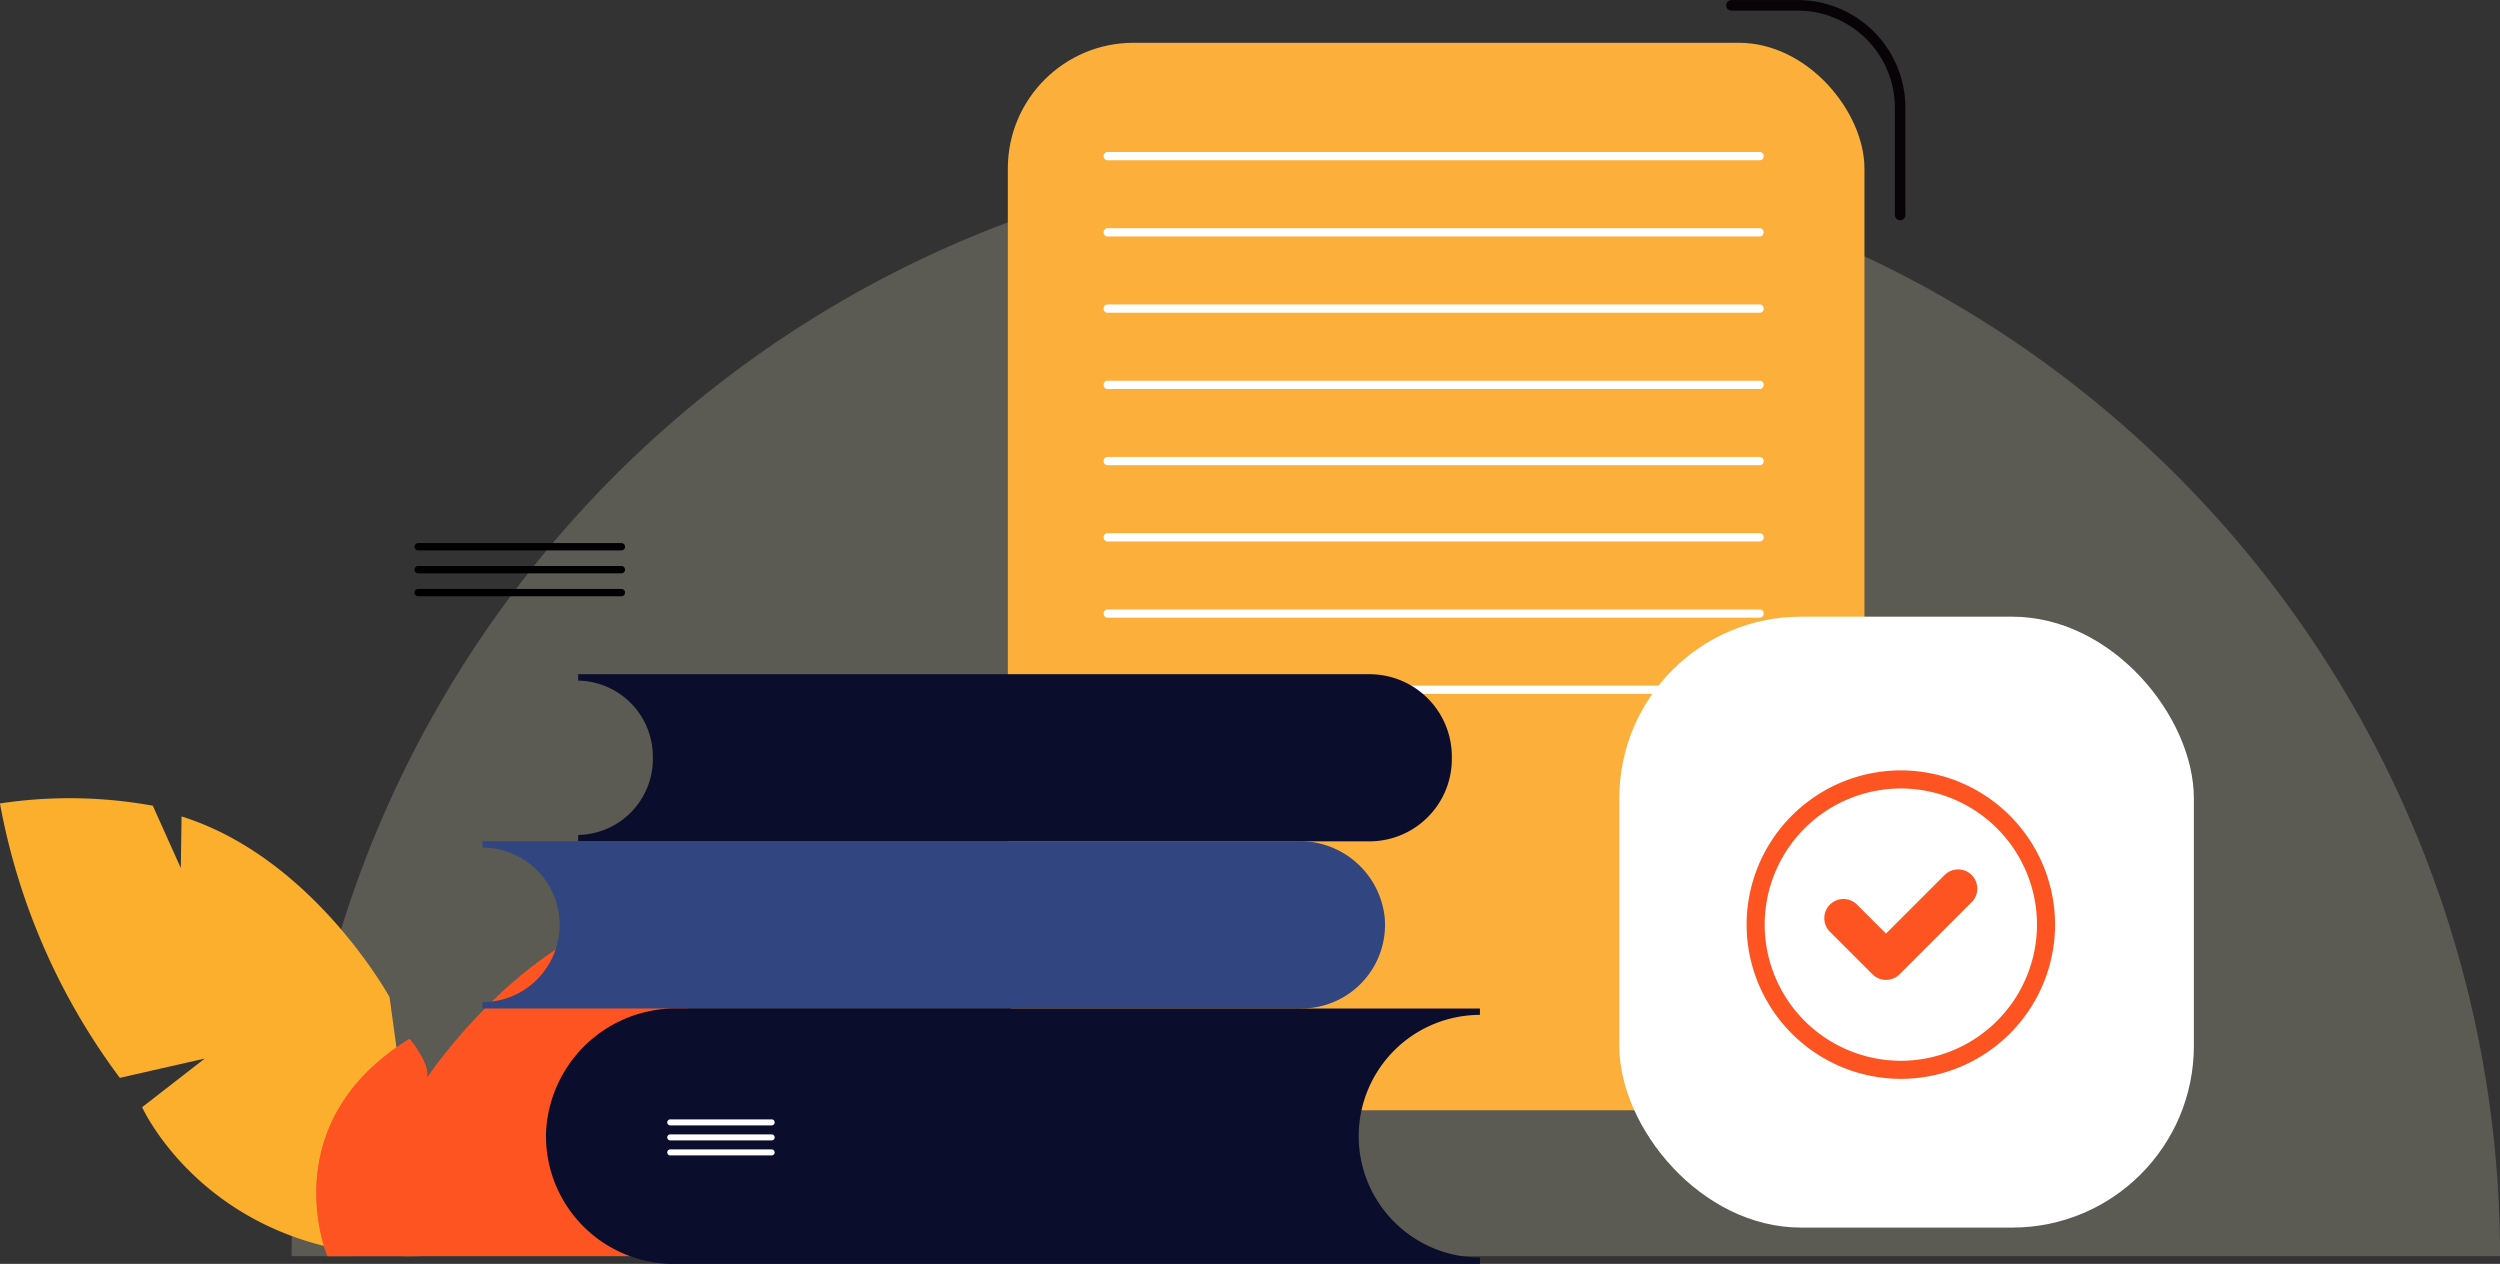 <svg xmlns="http://www.w3.org/2000/svg" width="142.296" height="71.939" viewBox="0 0 142.296 71.939"><rect x="0" y="0" width="142.296" height="71.939" fill="#333333" stroke="none"/><defs><style>.a{fill:#e9e2c3;opacity:0.221;}.b{fill:#fcaf3a;}.c,.k{fill:#fff;}.d{fill:none;stroke:#070307;stroke-linecap:round;stroke-width:0.6px;}.d,.h,.k{stroke-miterlimit:10;}.e{fill:#fbaf2c;}.f{fill:#fd5421;}.g{opacity:0.72;}.h{stroke:#000;}.h,.k{stroke-width:0.25px;}.i{fill:#0a0d2c;}.j{fill:#314581;}.k{stroke:#fff;}</style></defs><g transform="translate(0 0.3)"><g transform="translate(16.599 8.35)"><path class="a" d="M-337.624,928.929a62.848,62.848,0,0,0-62.848,62.848h125.7A62.848,62.848,0,0,0-337.624,928.929Z" transform="translate(400.472 -928.929)"/></g><g transform="translate(57.364)"><rect class="b" width="48.758" height="60.76" rx="7.155" transform="translate(0 2.135)"/><g transform="translate(5.45 8.35)"><path class="c" d="M-301.484,929.4h-37.165a.221.221,0,0,1-.2-.235.221.221,0,0,1,.2-.235h37.165a.221.221,0,0,1,.2.235A.221.221,0,0,1-301.484,929.4Z" transform="translate(338.852 -928.929)"/><g transform="translate(0 4.34)"><path class="c" d="M-301.484,935.185h-37.165a.22.22,0,0,1-.2-.235.221.221,0,0,1,.2-.235h37.165a.221.221,0,0,1,.2.235A.22.22,0,0,1-301.484,935.185Z" transform="translate(338.852 -934.716)"/></g><g transform="translate(0 8.68)"><path class="c" d="M-301.484,940.972h-37.165a.221.221,0,0,1-.2-.235.221.221,0,0,1,.2-.235h37.165a.221.221,0,0,1,.2.235A.221.221,0,0,1-301.484,940.972Z" transform="translate(338.852 -940.502)"/></g><g transform="translate(0 13.02)"><path class="c" d="M-301.484,946.759h-37.165a.221.221,0,0,1-.2-.235.22.22,0,0,1,.2-.235h37.165a.22.22,0,0,1,.2.235A.221.221,0,0,1-301.484,946.759Z" transform="translate(338.852 -946.289)"/></g><g transform="translate(0 17.359)"><path class="c" d="M-301.484,952.545h-37.165a.221.221,0,0,1-.2-.235.221.221,0,0,1,.2-.235h37.165a.221.221,0,0,1,.2.235A.221.221,0,0,1-301.484,952.545Z" transform="translate(338.852 -952.075)"/></g><g transform="translate(0 21.699)"><path class="c" d="M-301.484,958.331h-37.165a.22.22,0,0,1-.2-.235.221.221,0,0,1,.2-.235h37.165a.221.221,0,0,1,.2.235A.22.22,0,0,1-301.484,958.331Z" transform="translate(338.852 -957.861)"/></g><g transform="translate(0 26.039)"><path class="c" d="M-301.484,964.117h-37.165a.22.22,0,0,1-.2-.235.22.22,0,0,1,.2-.235h37.165a.22.22,0,0,1,.2.235A.22.22,0,0,1-301.484,964.117Z" transform="translate(338.852 -963.648)"/></g><g transform="translate(0 30.378)"><path class="c" d="M-301.484,969.9h-37.165a.221.221,0,0,1-.2-.236.22.22,0,0,1,.2-.235h37.165a.22.22,0,0,1,.2.235A.221.221,0,0,1-301.484,969.9Z" transform="translate(338.852 -969.434)"/></g></g><g transform="translate(34.804 34.8)"><rect class="c" width="32.703" height="34.772" rx="10.34" transform="translate(0 0)"/></g><path class="d" d="M-291.2,917.8h3.768a5.832,5.832,0,0,1,5.832,5.832v6.1" transform="translate(332.388 -917.795)"/></g><g transform="translate(0 45.124)"><path class="e" d="M-400.431,989.293s-4.351-7.941-11.84-10.285l-.043,2.938-1.594-3.55a26.55,26.55,0,0,0-8.7-.128,37.321,37.321,0,0,0,6.824,15.619l4.836-1.1-3.568,2.769s3.984,8.875,16.1,8.466Z" transform="translate(422.605 -977.961)"/><g transform="translate(18.006 6.153)"><path class="f" d="M-397.967,1006.087s-3.158-7.541,4.674-12.368c0,0,1.328,1.587.941,2.3,0,0,6.2-9.392,14.206-9.855,0,0,2.125,4.99-.438,9.111,0,0,1.75.556,2.439-1.632a14.484,14.484,0,0,1-2.439,10.617s1.805.325,1.923,1.826Z" transform="translate(398.596 -986.165)"/><g class="g"><path class="f" d="M-380.011,993.151a13.155,13.155,0,0,1,2.295.2,11.739,11.739,0,0,0-.43-7.189c-8,.463-14.206,9.855-14.206,9.855.387-.714-.941-2.3-.941-2.3-7.832,4.827-4.674,12.368-4.674,12.368h4.817A13.142,13.142,0,0,1-380.011,993.151Z" transform="translate(398.596 -986.165)"/><g transform="translate(22.423 7.479)"><path class="f" d="M-368.653,996.227c-.01-.057-.017-.09-.017-.09-.009.028-.02.05-.029.077Z" transform="translate(368.699 -996.137)"/></g></g></g></g><g transform="translate(99.414 43.549)"><g transform="translate(0)"><path class="f" d="M-282.792,991.977a8.789,8.789,0,0,1-8.778-8.779,8.789,8.789,0,0,1,8.778-8.779,8.789,8.789,0,0,1,8.779,8.779A8.789,8.789,0,0,1-282.792,991.977Zm0-16.529a7.759,7.759,0,0,0-7.75,7.75,7.759,7.759,0,0,0,7.75,7.75,7.759,7.759,0,0,0,7.75-7.75A7.759,7.759,0,0,0-282.792,975.448Z" transform="translate(291.57 -974.419)"/></g><g transform="translate(4.424 5.636)"><path class="f" d="M-283.842,984.56a1.083,1.083,0,0,0-.772.319,1.084,1.084,0,0,0-.319.772,1.082,1.082,0,0,0,.319.771l2.421,2.421a1.081,1.081,0,0,0,.771.319,1.082,1.082,0,0,0,.772-.319l4.106-4.106a1.093,1.093,0,0,0,0-1.543,1.092,1.092,0,0,0-1.543,0l-3.335,3.334-1.649-1.649A1.082,1.082,0,0,0-283.842,984.56Z" transform="translate(284.932 -982.874)"/></g></g><g transform="translate(23.72 30.736)"><path class="h" d="M-379.33,958.945h-11.564a.084.084,0,0,1-.084-.084.084.084,0,0,1,.084-.084h11.564a.084.084,0,0,1,.084.084A.084.084,0,0,1-379.33,958.945Z" transform="translate(390.978 -958.777)"/><g transform="translate(0 1.305)"><path class="h" d="M-379.33,960.685h-11.564a.084.084,0,0,1-.084-.084.084.084,0,0,1,.084-.084h11.564a.084.084,0,0,1,.084.084A.084.084,0,0,1-379.33,960.685Z" transform="translate(390.978 -960.517)"/></g><g transform="translate(0 2.609)"><path class="h" d="M-379.33,962.424h-11.564a.084.084,0,0,1-.084-.084.084.084,0,0,1,.084-.084h11.564a.084.084,0,0,1,.084.084A.084.084,0,0,1-379.33,962.424Z" transform="translate(390.978 -962.256)"/></g></g><g transform="translate(27.464 38.076)"><g transform="translate(5.44)"><path class="i" d="M-329,973.318a4.69,4.69,0,0,1-4.609,4.757h-45.118v-.362a4.328,4.328,0,0,0,4.25-4.395,4.327,4.327,0,0,0-4.25-4.391v-.363h45.118A4.689,4.689,0,0,1-329,973.318Z" transform="translate(378.732 -968.564)"/></g><g transform="translate(0 9.511)"><path class="j" d="M-334.638,985.561a4.761,4.761,0,0,1-4.734,5.2h-46.614V990.4A4.4,4.4,0,0,0-381.595,986a4.4,4.4,0,0,0-4.391-4.4v-.363h46.459A4.858,4.858,0,0,1-334.638,985.561Z" transform="translate(385.986 -981.246)"/></g><g transform="translate(3.617 19.027)"><path class="i" d="M-328.01,993.934v.362a6.91,6.91,0,0,0-6.9,6.905,6.91,6.91,0,0,0,6.9,6.906v.362H-373.9a7.275,7.275,0,0,1-7.263-7.539,7.394,7.394,0,0,1,7.456-7Z" transform="translate(381.164 -993.934)"/></g><g transform="translate(10.64 25.462)"><path class="k" d="M-365.982,1002.606h-5.771a.046.046,0,0,1-.046-.046.046.046,0,0,1,.046-.046h5.771a.046.046,0,0,1,.046.046A.046.046,0,0,1-365.982,1002.606Z" transform="translate(371.799 -1002.514)"/><g transform="translate(0 0.855)"><path class="k" d="M-365.982,1003.746h-5.771a.046.046,0,0,1-.046-.046.047.047,0,0,1,.046-.046h5.771a.046.046,0,0,1,.046.046A.045.045,0,0,1-365.982,1003.746Z" transform="translate(371.799 -1003.654)"/></g><g transform="translate(0 1.71)"><path class="k" d="M-365.982,1004.886h-5.771a.047.047,0,0,1-.046-.047.046.046,0,0,1,.046-.046h5.771a.046.046,0,0,1,.046.046A.046.046,0,0,1-365.982,1004.886Z" transform="translate(371.799 -1004.794)"/></g></g></g></g></svg>